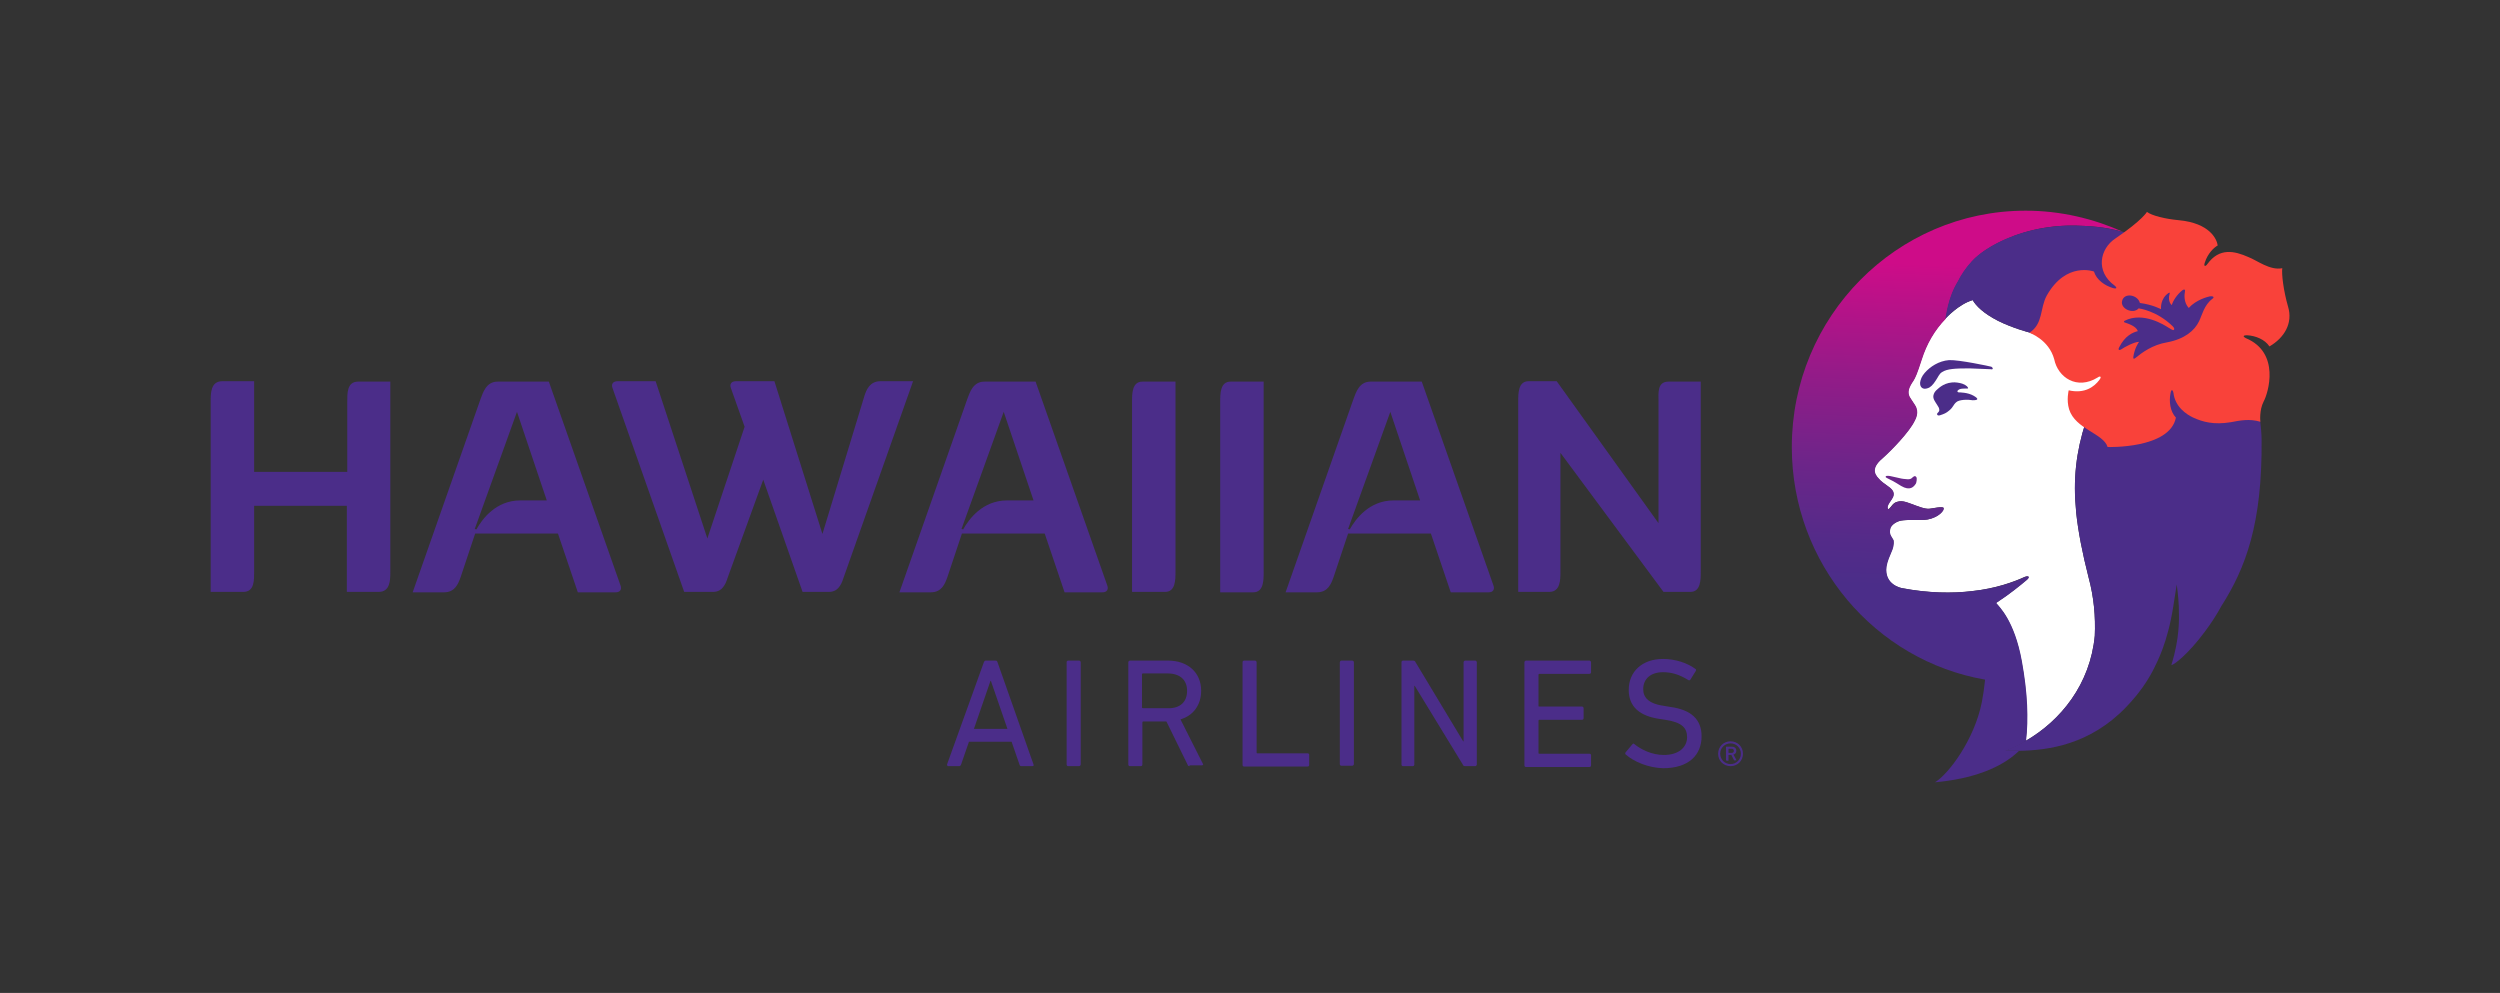 <svg version='1.1' id='Layer_1' xmlns='http://www.w3.org/2000/svg' xmlns:xlink='http://www.w3.org/1999/xlink' x='0px' y='0px' viewBox='0 0 604 239.9' style='enable-background:new 0 0 604 239.9;' xml:space='preserve'><rect x="0" y="0" width="604" height="239.9" fill="#333333" stroke="none"/><style type='text/css'> .st0{fill:#4B2D89;} .st1{fill:#FFFFFF;} .st2{fill:url(#SVGID_1_);} .st3{fill:#F9423A;} </style><g><g><g><g><path class='st0' d='M94.3,92.1v46c0,2,0,4.9-2.8,4.9h-7.7v-20.8H61.4v15.9c0,2,0.1,4.9-2.6,4.9h-7.9v-46c0-2,0-4.9,2.8-4.9h7.7 V114h22.5V97.1c0-2-0.1-4.9,2.6-4.9H94.3z'/><path class='st0' d='M148.8,143.1h-9.2l-4.8-14.2h-20l-3.5,10.5c-0.6,1.7-1.4,3.7-4,3.7h-7.6l16.4-46.7c0.6-1.6,1.4-4.2,4.1-4.2 h12.4l17.3,49.2C150.3,142.4,149.8,143.1,148.8,143.1 M132.1,120.9l-7.2-21.4l-10.2,28.3l0.4,0.1c1.4-2.5,4.7-7,10.6-7H132.1z' /><path class='st0' d='M220.6,92.1l-16.7,47.2c-0.4,1.1-1,3.7-3.6,3.7h-6.4l-9.5-27.1l-8.5,23.4c-0.4,1.1-1,3.7-3.6,3.7h-7 l-17.3-49.2c-0.4-1,0.1-1.7,1.2-1.7h9.2l12.5,38l9-27l-3.3-9.3c-0.4-1,0.1-1.7,1.2-1.7h9.3l11.6,36.9l10.1-33.2 c0.5-1.7,1.4-3.7,3.9-3.7H220.6z'/><path class='st0' d='M266.4,143.1h-9.2l-4.8-14.2h-20l-3.5,10.5c-0.6,1.7-1.4,3.7-4,3.7h-7.6l16.4-46.7c0.6-1.6,1.4-4.2,4.1-4.2 h12.4l17.3,49.2C267.9,142.4,267.4,143.1,266.4,143.1 M249.7,120.9l-7.2-21.4l-10.2,28.3l0.4,0.1c1.4-2.5,4.7-7,10.6-7H249.7z' /><path class='st0' d='M273.5,97.1c0-2,0-4.9,2.5-4.9h8v39.2v6.7c0,2,0,4.9-2.5,4.9h-8V97.1z'/><path class='st0' d='M294.8,97.1c0-2,0-4.9,2.5-4.9h8v38.4v7.6c0,2,0,4.9-2.5,4.9h-8V97.1z'/><path class='st0' d='M359.7,143.1h-9.2l-4.8-14.2h-20l-3.5,10.5c-0.6,1.7-1.4,3.7-4,3.7h-7.6L327,96.4c0.6-1.6,1.4-4.2,4.1-4.2 h12.4l17.3,49.2C361.2,142.4,360.7,143.1,359.7,143.1 M343.1,120.9l-7.2-21.4l-10.2,28.3l0.4,0.1c1.4-2.5,4.7-7,10.6-7H343.1z' /><path class='st0' d='M410.9,92.1v46c0,2,0,4.9-2.5,4.9h-6.5L377,109.4v28.7c0,2,0,4.9-2.7,4.9h-7.5v-46c0-2,0-4.9,2.5-4.9h6.8 l24.6,34.3V97.1c0-2-0.4-4.9,2.4-4.9H410.9z'/></g><g><path class='st0' d='M237.7,160c0.1-0.2,0.2-0.4,0.4-0.4h2.4c0.3,0,0.4,0.1,0.5,0.4l8.7,24.7c0.1,0.2,0,0.4-0.3,0.4h-2.6 c-0.3,0-0.4-0.1-0.5-0.4l-1.9-5.5h-10.3l-1.9,5.5c-0.1,0.3-0.3,0.4-0.5,0.4h-2.6c-0.2,0-0.3-0.2-0.3-0.4L237.7,160z M243.4,176.1l-4-11.6h-0.1l-4,11.6H243.4z'/><path class='st0' d='M257.7,160c0-0.2,0.1-0.4,0.4-0.4h2.6c0.2,0,0.4,0.2,0.4,0.4v19.6v5.1c0,0.2-0.2,0.4-0.4,0.4h-2.6 c-0.2,0-0.4-0.1-0.4-0.4V160z'/><path class='st0' d='M287.4,185.1c-0.3,0-0.4-0.1-0.5-0.4l-5.1-10.4h-5.6c-0.1,0-0.2,0.1-0.2,0.2v10.2c0,0.2-0.1,0.4-0.4,0.4 H273c-0.2,0-0.4-0.1-0.4-0.4V160c0-0.2,0.2-0.4,0.4-0.4h9.2c4.8,0,8,2.9,8,7.3c0,3.4-1.9,6-5,6.9l5.4,10.7 c0.2,0.2,0,0.4-0.2,0.4H287.4z M286.8,166.9c0-2.7-1.8-4.2-4.7-4.2h-6c-0.1,0-0.2,0.1-0.2,0.2v8c0,0.1,0.1,0.2,0.2,0.2h6 C285.1,171.2,286.8,169.6,286.8,166.9'/><path class='st0' d='M300.2,160c0-0.2,0.1-0.4,0.4-0.4h2.6c0.2,0,0.4,0.2,0.4,0.4v21.8c0,0.2,0.1,0.2,0.2,0.2h12.1 c0.2,0,0.4,0.1,0.4,0.4v2.4c0,0.2-0.1,0.4-0.4,0.4h-15.3c-0.2,0-0.4-0.1-0.4-0.4V160z'/><path class='st0' d='M323.7,160c0-0.2,0.2-0.4,0.4-0.4h2.6c0.2,0,0.4,0.2,0.4,0.4V178v6.6c0,0.2-0.2,0.4-0.4,0.4h-2.6 c-0.2,0-0.4-0.1-0.4-0.4V160z'/><path class='st0' d='M338.6,160c0-0.2,0.1-0.4,0.4-0.4h2.4c0.3,0,0.5,0.1,0.6,0.4l11.5,19.1h0.1V160c0-0.2,0.2-0.4,0.4-0.4h2.4 c0.2,0,0.4,0.2,0.4,0.4v24.7c0,0.2-0.2,0.4-0.4,0.4H354c-0.3,0-0.5-0.1-0.6-0.4l-11.6-19h-0.1v19c0,0.2-0.1,0.4-0.4,0.4H339 c-0.2,0-0.4-0.1-0.4-0.4V160z'/><path class='st0' d='M368.3,160c0-0.2,0.2-0.4,0.4-0.4H384c0.2,0,0.4,0.2,0.4,0.4v2.4c0,0.2-0.1,0.4-0.4,0.4h-12.1 c-0.1,0-0.2,0.1-0.2,0.2v7.5c0,0.2,0.1,0.2,0.2,0.2h10.3c0.2,0,0.4,0.2,0.4,0.4v2.4c0,0.2-0.1,0.4-0.4,0.4h-10.3 c-0.1,0-0.2,0.1-0.2,0.2v7.8c0,0.2,0.1,0.2,0.2,0.2H384c0.2,0,0.4,0.1,0.4,0.4v2.4c0,0.2-0.1,0.4-0.4,0.4h-15.3 c-0.2,0-0.4-0.1-0.4-0.4V160z'/><path class='st0' d='M392.8,182.3c-0.2-0.1-0.2-0.4,0-0.6l1.6-1.9c0.2-0.2,0.3-0.2,0.5,0c1.6,1.3,4.2,2.6,7.1,2.6 c3.5,0,5.6-1.8,5.6-4.3c0-2.2-1.2-3.6-5.3-4.2l-1.3-0.2c-4.9-0.7-7.5-3-7.5-7c0-4.5,3.3-7.5,8.3-7.5c3,0,5.9,1,7.8,2.4 c0.2,0.1,0.2,0.3,0.1,0.5l-1.3,2.1c-0.2,0.2-0.3,0.2-0.5,0.1c-2.1-1.3-4-1.9-6.1-1.9c-3.1,0-4.8,1.7-4.8,4.1 c0,2.1,1.4,3.6,5.4,4.1l1.2,0.2c5,0.7,7.5,3,7.5,7.1c0,4.5-3.1,7.7-9.3,7.7C398.2,185.5,394.7,184,392.8,182.3'/></g></g><g><path class='st0' d='M415.1,182.1c0-1.7,1.3-3,3-3c1.7,0,3,1.3,3,3c0,1.7-1.3,3-3,3C416.4,185.1,415.1,183.8,415.1,182.1z M420.6,182.1c0-1.4-1.1-2.5-2.5-2.5s-2.5,1.1-2.5,2.5c0,1.4,1.1,2.5,2.5,2.5S420.6,183.5,420.6,182.1z M417.1,183.7 c-0.1,0-0.1,0-0.1-0.1v-3.1c0-0.1,0-0.1,0.1-0.1h1.3c0.7,0,1.1,0.4,1.1,1c0,0.5-0.3,0.8-0.7,0.9l0.7,1.3c0,0.1,0,0.1-0.1,0.1H419 c-0.1,0-0.1,0-0.1-0.1l-0.6-1.2h-0.6c0,0-0.1,0-0.1,0.1v1.2c0,0.1,0,0.1-0.1,0.1H417.1z M418.9,181.4c0-0.3-0.2-0.5-0.5-0.5h-0.7 c0,0-0.1,0-0.1,0.1v0.8c0,0,0,0.1,0.1,0.1h0.7C418.7,181.9,418.9,181.7,418.9,181.4z'/></g></g><g><path class='st1' d='M503.9,102c-2.3,7.1-3.1,13.8-2.3,21.7c0,0,0,0,0,0c0,0,0,0,0,0.1c0.5,4.7,1.5,9.8,3,15.7l0,0 c1.3,4.8,1.7,9.5,1.5,14.1c-1.1,11.7-8.2,20.5-16.7,25.4c0,0,0,0,0,0c0,0,0,0,0,0h0c0.6-5.3,0.4-11.5-1-19.2 c-1.8-10-5.6-13.3-6.1-14c0,0-0.1-0.1-0.1-0.1c0,0,0.1-0.1,0.1-0.1c3.1-2,5.9-4.3,7.2-5.4c1-0.8,0.6-1.2-0.4-0.8 c-2.6,1.2-7,2.8-12.6,3.4c-4.9,0.6-10.7,0.5-17-0.7c0,0-4.4-0.7-3.8-5.2c0.2-1.3,0.8-2.6,1.3-3.8c0.2-0.4,0.6-1.6,0.4-2.6 c-0.1-0.2-0.4-0.7-0.6-1c-0.3-0.5-0.4-1.2-0.1-2c0.3-0.7,1.5-1.7,3.1-1.8c1.9-0.2,4.2,0.1,5.9-0.2c2.6-0.5,4.1-2.2,3.8-2.8 c-0.2-0.4-2.5,0.1-3.3,0.2c-1.1,0.2-3.2-0.7-4.3-1.1c-1.7-0.6-2.6-1-4-0.4c-0.9,0.4-1.6,2.2-1.9,1.4c-0.1-0.4,0.1-0.8,0.4-1.3 c0.3-0.4,0.9-1.3,1-1.7c0.1-0.5,0.2-1.3-1.3-2.3c-1-0.7-1.8-1.3-2.2-1.8c-1.4-1.4-1.7-2.9,1.1-5.2c1.9-1.7,6.2-6.1,7.5-8.8 c0.2-0.4,1.2-2.1,0.1-3.8c-0.9-1.3-1-1.6-1.3-2c-0.6-1.2-0.2-2.3,0.9-3.9c0.5-0.8,0.9-1.7,2-5.1c1.2-3.8,3.1-7.1,5.8-9.9l0,0l0,0 l0,0c0.2-0.2,3.2-3.5,6.6-4.5c0.8,1.4,2.6,3.2,6.1,5c3.6,1.8,7.5,2.8,7.5,2.8s4.9,1.4,9.9,3.2c4,1.4,8.1,6.5,8.1,7.6 C508.2,93.3,506,95.3,503.9,102z'/><g><g><linearGradient id='SVGID_1_' gradientUnits='userSpaceOnUse' x1='473.609' y1='64.256' x2='470.482' y2='142.097'><stop offset='0' style='stop-color:#CE0C88'/><stop offset='1.979935e-002' style='stop-color:#CA0D88'/><stop offset='0.35' style='stop-color:#941B88'/><stop offset='0.636' style='stop-color:#6C2589'/><stop offset='0.862' style='stop-color:#542B89'/><stop offset='1' style='stop-color:#4B2D89'/></linearGradient><path class='st2' d='M461.9,115.5c-0.5,0.5-1.6,0.2-2,0.2c-0.4,0-2.2-0.5-3.3-0.7c-0.7-0.1-1,0-1,0.1c-0.1,0.2,0.1,0.3,0.3,0.4 c1,0.5,1.5,0.7,3.4,1.9c2.2,1.3,3.1,0.2,3.6-0.6c0.1-0.2,0.3-1.2,0.1-1.5C462.7,114.8,462.3,115.1,461.9,115.5z M489.4,50.9 c-31.2,0-56.5,25.6-56.5,57.1c0,28.2,20.2,51.6,46.7,56.2c-0.2,2-0.5,4-0.8,5.5c-1.8,9-8,17.3-11.3,19.3 c8.9-0.8,16-3.4,20.3-7.6h0c0,0,0,0,0,0c-0.3,0-3.1,0-3.3,0c1.7-0.6,3.4-1.4,5-2.4c0,0,0,0,0,0c0,0,0,0,0,0c0,0,0,0,0,0h0 c0.6-5.3,0.4-11.5-1-19.2c-1.8-10-5.6-13.3-6.1-14c0,0-0.1-0.1-0.1-0.1c0,0,0.1-0.1,0.1-0.1c3.1-2,5.9-4.3,7.2-5.4 c1-0.8,0.6-1.2-0.4-0.8c-2.6,1.2-7,2.8-12.6,3.4c-4.9,0.6-10.7,0.5-17-0.7c0,0-4.4-0.7-3.8-5.2c0.2-1.3,0.8-2.6,1.3-3.8 c0.2-0.4,0.6-1.6,0.4-2.6c-0.1-0.2-0.4-0.7-0.6-1c-0.3-0.5-0.4-1.2-0.1-2c0.3-0.7,1.5-1.7,3.1-1.8c1.9-0.2,4.2,0.1,5.9-0.2 c2.6-0.5,4.1-2.2,3.8-2.8c-0.2-0.4-2.5,0.1-3.3,0.2c-1.1,0.2-3.2-0.7-4.3-1.1c-1.7-0.6-2.6-1-4-0.4c-0.9,0.4-1.6,2.2-1.9,1.4 c-0.1-0.4,0.1-0.8,0.4-1.3c0.3-0.4,0.9-1.3,1-1.7c0.1-0.5,0.2-1.3-1.3-2.3c-1-0.7-1.8-1.3-2.2-1.8c-1.4-1.4-1.7-2.9,1.1-5.2 c1.9-1.7,6.2-6.1,7.5-8.8c0.2-0.4,1.2-2.1,0.1-3.8c-0.9-1.3-1-1.6-1.3-2c-0.6-1.2-0.2-2.3,0.9-3.9c0.5-0.8,0.9-1.7,2-5.1 c1.2-3.8,3.1-7.1,5.8-9.9l0,0c0.2-0.6,0.5-4.9,3-9c0.8-1.6,1.9-3.2,3.4-4.9c1-1.1,2.6-2.4,4.7-3.6c2.1-1.2,4.7-2.4,7.7-3.3 c3.6-1.1,7.9-1.8,12.6-1.7c3.5,0.1,6.9,0.3,10.9,1.4c0,0,0,0,0,0c0,0,0.2,0,0.5,0.1C505.7,52.8,497.8,50.9,489.4,50.9z'/></g></g><g><g><path class='st0' d='M481.1,88.6c-0.3-0.1-7.8-1.7-10.2-1.6c-2.5,0.2-4.6,1.6-5.9,3.1c-0.7,0.8-1,1.6-1.1,2.3 c-0.1,1.2,0.7,1.8,1.8,1.4c0.7-0.2,1.3-0.8,2-1.9c0.5-0.7,0.8-1.6,1.5-2c1.2-0.8,3.2-0.9,6.6-0.9c2.6,0.1,4.6,0.2,5.1,0.2 C481.7,89.4,481.5,88.8,481.1,88.6'/><path class='st0' d='M476.8,95.6c-1.4-0.8-3.3-0.8-3.6-0.8c-0.4-0.1-0.4-0.4,0.1-0.7c0.8-0.4,2.2-0.1,2.2-0.3 c0-0.2-0.3-0.7-1.4-1.1c-0.6-0.2-1.7-0.4-2.5-0.3c-2.3,0.2-3.5,1.7-3.8,1.9c-0.3,0.3-0.6,0.7-0.7,1.3c-0.1,0.8,0.4,1.4,0.9,2.2 c0.2,0.4,0.5,0.7,0.5,1c0.1,0.4,0,0.6-0.3,0.9c-0.4,0.3-0.2,0.9,0.6,0.6c0.9-0.3,1.4-0.5,2.1-1.1c1-0.8,1-1.4,1.7-2 c0.7-0.7,2.9-0.7,4-0.5C477.9,96.7,478.2,96.4,476.8,95.6'/></g><path class='st0' d='M546.4,106.2c0-2.5-0.7-7.6-0.9-8.7c-0.3-3.1-1-7.3-3.4-13.3c-2.6-6.4-4.7-11-11-17.2 c-7.4-7.3-16.2-10.4-18.3-11l0,0c-0.3-0.1-0.5-0.1-0.5-0.1c0,0,0,0,0,0c-4-1.1-7.3-1.3-10.9-1.4c-12.6-0.2-21.8,5.1-25,8.6 c-1.5,1.6-2.6,3.3-3.4,4.9c-2.5,4.1-2.8,8.4-3,9l0,0l0,0l0,0c0.2-0.2,3.2-3.5,6.6-4.5c0.8,1.4,2.6,3.2,6.1,5 c3.6,1.8,7.5,2.8,7.5,2.8s4.9,1.4,9.9,3.2c4,1.4,8.1,6.5,8.1,7.6c0,2.2-2.2,4.2-4.3,10.9c-2.3,7.1-3.1,13.8-2.3,21.7c0,0,0,0,0,0 c0,0,0,0,0,0.1c0.5,4.7,1.5,9.8,3,15.7l0,0c1.3,4.8,1.7,9.5,1.5,14.1c-1.1,11.7-8.2,20.5-16.7,25.4c0,0,0,0,0,0c0,0,0,0,0,0 c-1.6,0.9-3.3,1.7-5,2.4c0.2,0,3,0,3.3,0c7.2-0.1,17.3-1.5,26-10.6c3-3.1,5.3-6.4,6.8-9.5c0.6-1.3,3.2-5.9,4.6-15 c0.2-1.2,0.8-5.1,0.8-5.1s0.4,2.8,0.5,5.3c0.1,3.4,0.2,7.7-1.8,14.2c0.7-0.1,4.1-2.7,8.1-8.1c1.5-2,2.8-4,4-6.2 C542.5,137.3,546.6,126.6,546.4,106.2z'/></g><path class='st3' d='M551.4,64.8c-0.2,1.4,0.3,5.5,1.4,9.3c1.2,4-0.9,7.5-4.5,9.6c-1.1-1.7-3.4-2.6-5.4-2.7 c-1.2,0-0.9,0.4-0.3,0.7c8.4,3.5,5.4,13.3,4.3,15.3c-1.1,2.1-0.8,4.9-0.8,4.9c-2.6-0.8-5-0.3-7.1,0.1c-4.2,0.7-6.9-0.1-9.1-1.1 c-1.7-0.8-4.4-2.6-4.8-6c-0.1-0.6-0.5-1.1-0.7,0.1c-0.4,2-0.1,4.4,1.3,5.9c-1.5,7.6-16.5,7.1-16.5,7.1c-1-3.3-7.8-4.3-9.3-9.1 c-0.7-2.3-0.1-4.6-0.1-4.6c3.9,0.9,6.2-0.9,7.4-2.5c0.7-0.9,0.1-1-0.4-0.6c-5,3.1-9.6,0-10.5-4.4c-1.3-4.8-6-6.4-6-6.4 c3.4-2.2,2.5-5.9,4.2-9c4.7-8.3,11.4-5.8,11.4-5.8c0.6,2,2.6,3.4,4.6,4c1.1,0.3,0.9-0.2,0.4-0.6c-4.7-3.4-3.6-8.9,0.2-11.4 c6.5-4.4,7.6-6.4,7.6-6.4c1.2,0.9,4.4,1.7,7.7,2c7.5,0.7,9.2,4.6,9.4,6.1c-0.9,0.5-2.4,1.9-3.1,4.1c-0.4,1.1,0.2,1,0.6,0.4 c2.9-4,6.5-3.2,9.9-1.7C545.3,62.9,548.4,65.4,551.4,64.8 M515.4,86.3c0,0.4,0.1,0.5,0.5,0.2c1.6-1.3,4.1-3.2,7.7-3.8 c4.2-0.8,6.6-2.8,7.7-5.1c0.7-1.4,1.2-3.9,3.2-5.4c0.7-0.5,0-0.7-0.6-0.6c-0.5,0.1-3.3,0.8-5.1,2.8c-1.2-1.3-1.1-3.1-0.9-4.1 c0.1-0.3-0.2-0.5-0.6-0.2c-1.4,1.1-2.3,2.6-2.6,3.6c0,0-1.1-0.8-0.5-2.8c0.1-0.3-0.1-0.2-0.3-0.1c-2,1.4-1.8,3.6-1.8,3.9 c0,0-2-1.1-5.1-1.5c-0.5-2-3.8-2.6-4.3-0.5c-0.5,1.9,2.7,3.3,4,1.8c0,0,4.3,0.5,8.2,4.3c0.4,0.4,0.5,0.7,0.3,0.9 c-0.2,0.2-0.7-0.2-1.4-0.6c-0.8-0.5-6-3.9-10.5-1.6c-0.2,0.1-0.2,0.3,0,0.4c0.9,0.3,2.8,0.9,3.2,2.1c-1.2,0.3-3.1,1.1-4.5,3.9 c-0.4,0.7,0.1,0.8,0.5,0.5c0.5-0.4,3.3-1.9,4.3-1.8C516.7,82.7,515.7,84.1,515.4,86.3'/></g></g></svg>